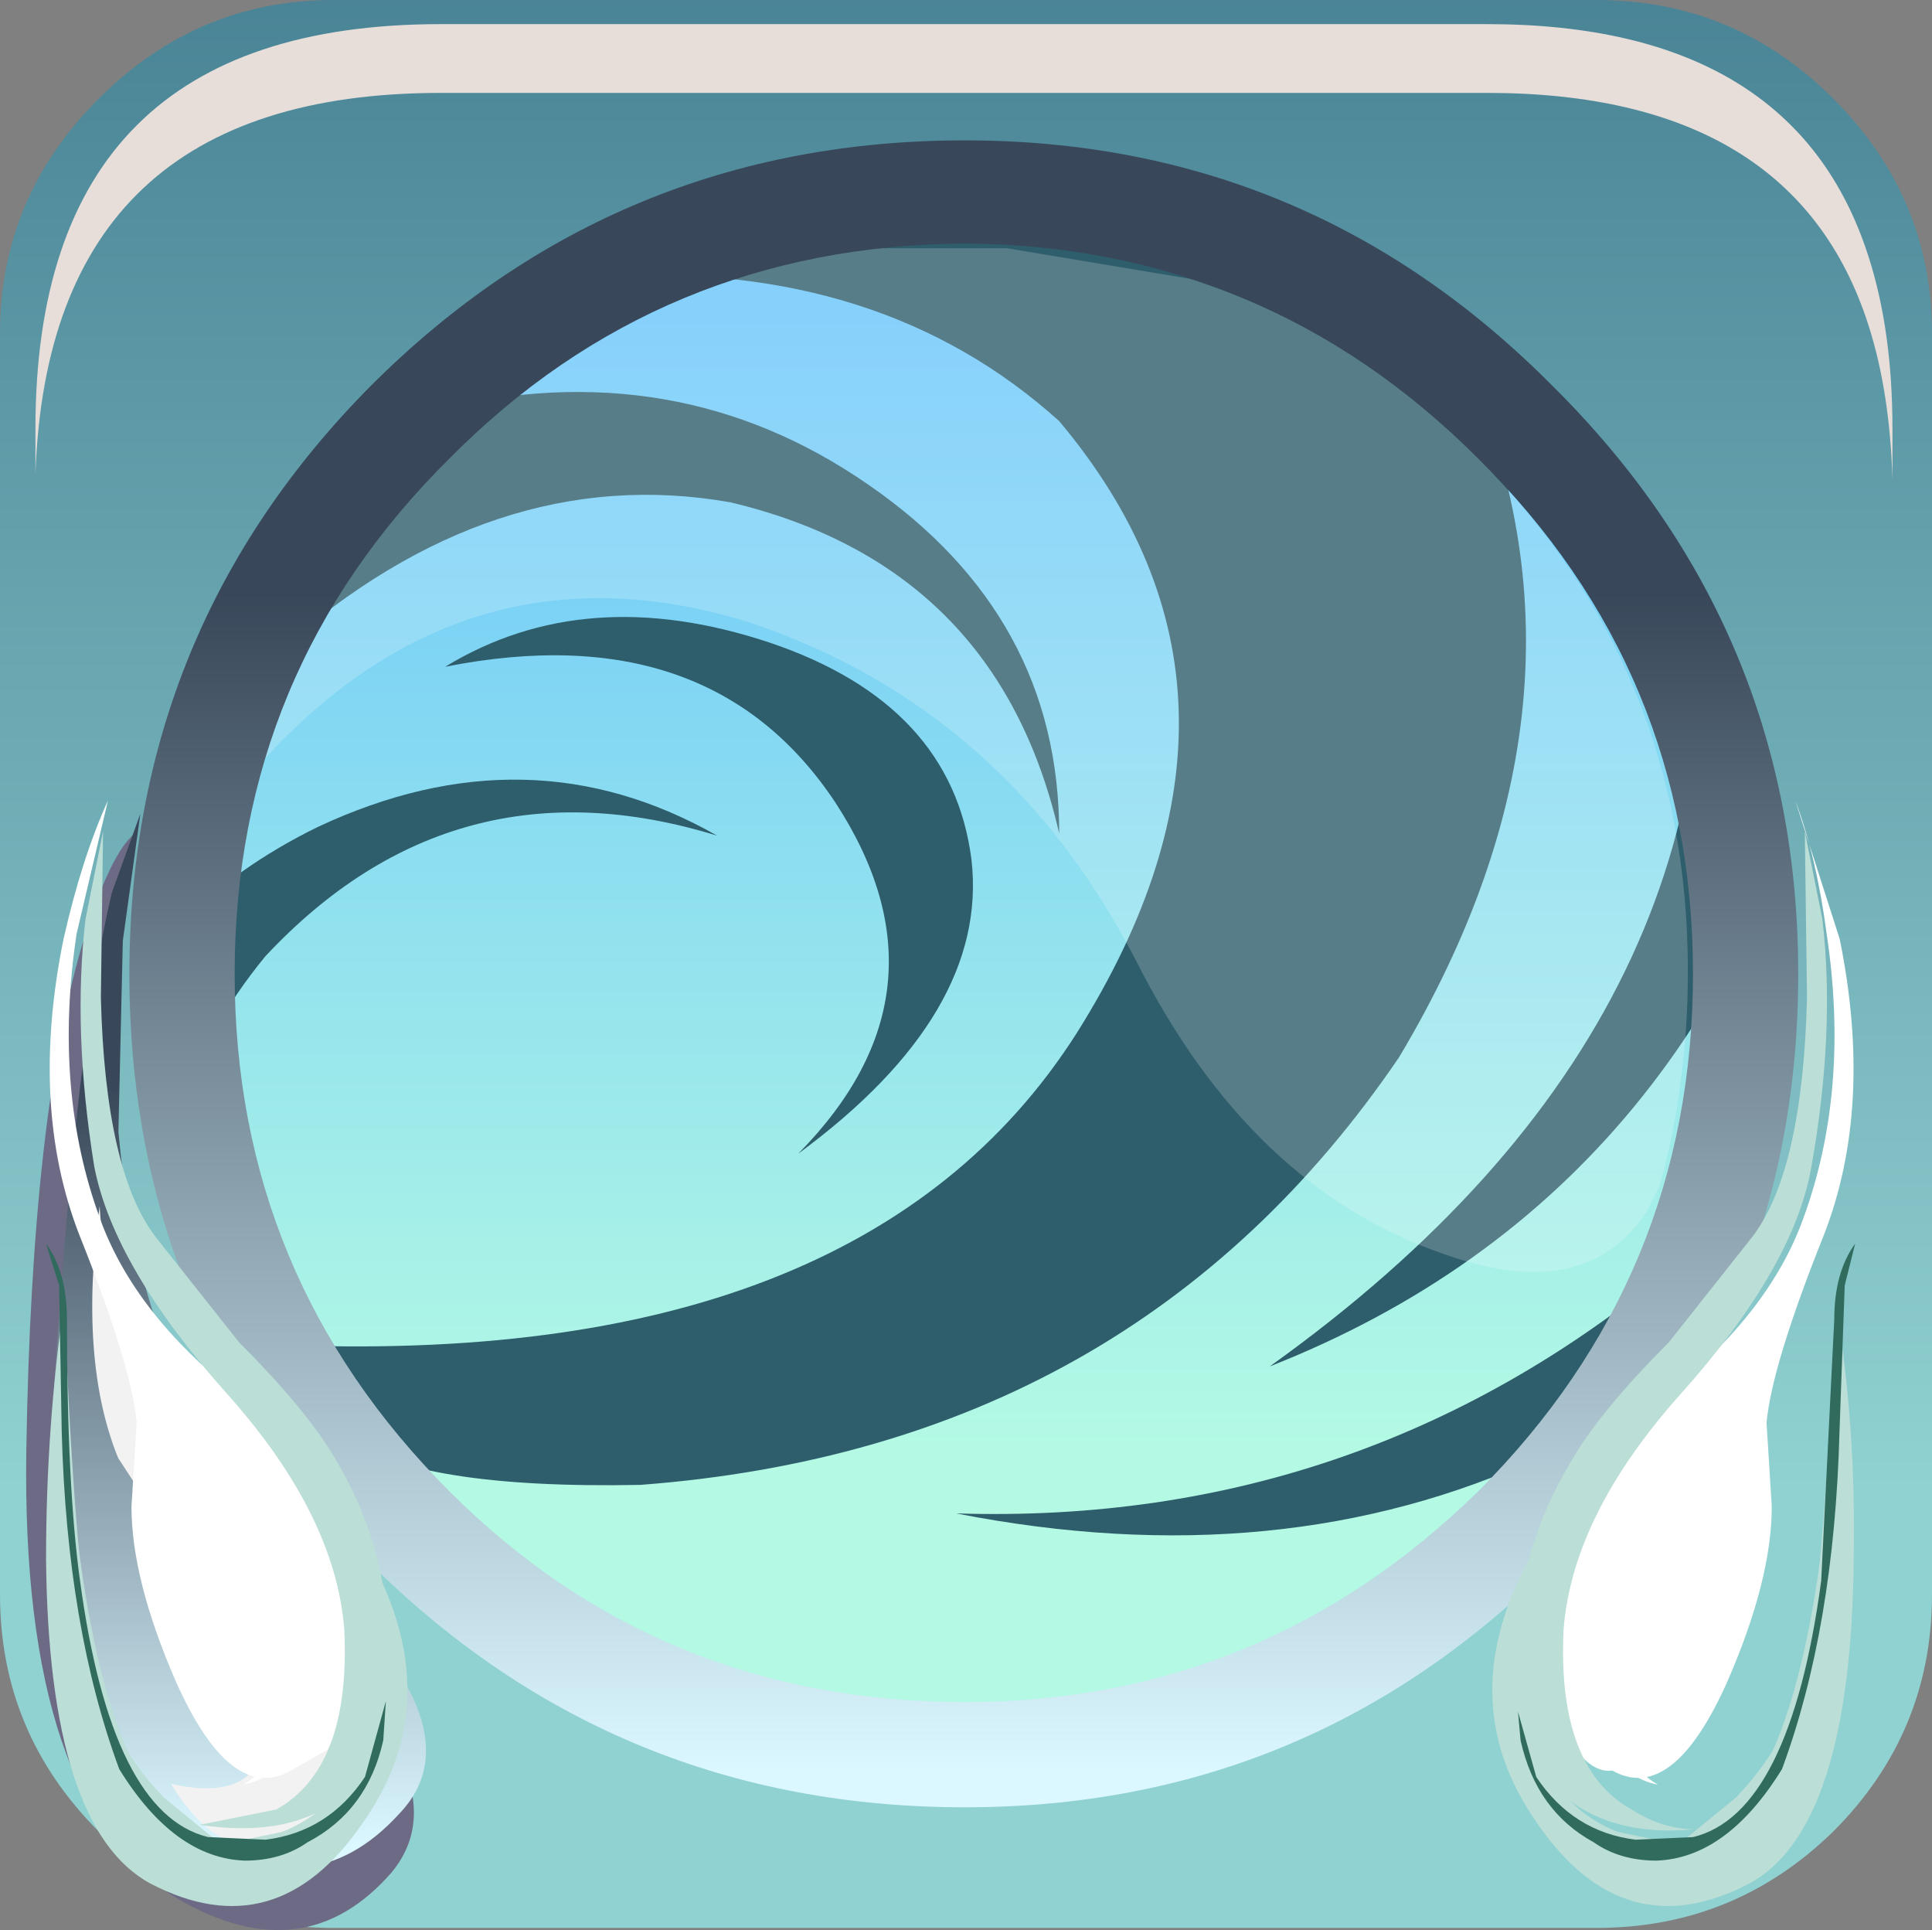 <?xml version="1.0" encoding="UTF-8" standalone="no"?>
<svg xmlns:xlink="http://www.w3.org/1999/xlink" height="66.0px" width="66.075px" xmlns="http://www.w3.org/2000/svg">
  <rect width="100%" height="100%" fill="#808080" stroke="none"/>
  <g transform="matrix(1.5, 0.0, 0.0, 1.5, -0.15, 0.0)">
    <use height="40.35" transform="matrix(1.0, 0.0, 0.0, 1.0, 1.8, 1.4)" width="40.35" xlink:href="#shape0"/>
    <use height="20.15" transform="matrix(1.159, 0.0, 0.0, 1.161, 5.9, 5.6)" width="28.2" xlink:href="#sprite0"/>
    <use height="43.95" transform="matrix(1.0, 0.0, 0.0, 1.0, 0.1, 0.0)" width="44.05" xlink:href="#shape2"/>
    <use height="20.7" transform="matrix(1.208, 0.0, 0.0, 1.208, 0.7, 19.0)" width="7.3" xlink:href="#sprite1"/>
    <use height="24.05" transform="matrix(1.0, 0.0, 0.0, 1.0, 1.3, 18.55)" width="8.5" xlink:href="#shape4"/>
    <use height="12.1" transform="matrix(1.208, 0.0, 0.0, 1.208, 2.19, 27.5)" width="5.7" xlink:href="#sprite2"/>
    <use height="18.7" transform="matrix(1.192, 0.0, 0.0, 1.192, 1.25, 18.25)" width="5.7" xlink:href="#sprite3"/>
    <use height="7.0" transform="matrix(1.192, 0.0, 0.0, 1.192, 3.2, 32.34)" width="3.35" xlink:href="#sprite4"/>
    <use height="22.75" transform="matrix(1.0, 0.0, 0.0, 1.0, 1.95, 18.95)" width="7.0" xlink:href="#shape8"/>
    <use height="11.6" transform="matrix(1.192, 0.0, 0.0, 1.192, 1.15, 29.65)" width="6.9" xlink:href="#sprite5"/>
    <use height="11.1" transform="matrix(1.192, 0.0, 0.0, 1.192, 1.4, 29.65)" width="6.45" xlink:href="#sprite6"/>
    <use height="11.8" transform="matrix(1.192, 0.0, 0.0, 1.192, 1.15, 28.35)" width="6.5" xlink:href="#sprite7"/>
    <use height="18.7" transform="matrix(1.192, 0.0, 0.0, 1.192, 35.55, 18.25)" width="5.7" xlink:href="#sprite8"/>
    <use height="7.0" transform="matrix(1.192, 0.0, 0.0, 1.192, 36.35, 32.34)" width="3.35" xlink:href="#sprite9"/>
    <use height="22.8" transform="matrix(1.0, 0.0, 0.0, 1.0, 34.7, 18.95)" width="7.05" xlink:href="#shape14"/>
    <use height="11.6" transform="matrix(1.192, 0.0, 0.0, 1.192, 34.14, 29.65)" width="6.9" xlink:href="#sprite10"/>
    <use height="11.1" transform="matrix(1.192, 0.0, 0.0, 1.192, 34.56, 29.65)" width="6.35" xlink:href="#sprite11"/>
    <use height="11.8" transform="matrix(1.192, 0.0, 0.0, 1.192, 34.71, 28.35)" width="6.45" xlink:href="#sprite12"/>
    <use height="8.6" transform="matrix(1.208, 0.0, 0.0, 1.206, 0.908, 0.55)" width="35.05" xlink:href="#sprite13"/>
  </g>
  <defs>
    <g id="shape0" transform="matrix(1.0, 0.0, 0.0, 1.0, -1.8, -1.4)">
      <path d="M21.95 1.4 Q30.3 1.4 36.2 7.3 42.15 13.25 42.15 21.55 42.15 29.9 36.2 35.8 30.3 41.75 21.95 41.75 13.6 41.75 7.7 35.8 1.8 29.9 1.8 21.55 1.8 13.25 7.7 7.3 13.6 1.4 21.95 1.4" fill="url(#gradient0)" fill-rule="evenodd" stroke="none"/>
      <path d="M21.9 34.5 Q31.25 34.8 38.4 28.75 37.9 31.5 35.25 33.2 29.3 35.95 21.9 34.5 M24.65 23.55 Q29.5 15.85 24.25 9.6 20.2 5.95 13.9 6.3 15.8 5.25 19.0 4.6 L24.4 4.2 Q29.85 4.8 33.5 8.25 36.9 15.9 32.0 24.1 25.95 33.0 14.7 33.85 9.55 33.95 7.95 32.75 L6.35 30.65 Q19.75 31.25 24.65 23.55 M29.05 31.15 Q40.45 23.0 38.65 11.4 L41.95 15.5 Q39.2 27.15 29.05 31.15" fill="#2e5d6b" fill-rule="evenodd" stroke="none"/>
      <path d="M18.3 26.3 Q21.95 22.6 19.15 18.3 16.3 14.0 10.25 15.2 13.45 13.25 17.65 14.65 21.8 16.05 22.25 19.6 22.65 23.1 18.3 26.3" fill="#2e5d6b" fill-rule="evenodd" stroke="none"/>
      <path d="M19.9 11.05 Q24.25 14.05 24.25 19.0 22.85 12.9 16.75 11.45 11.35 10.5 6.45 14.85 L10.0 9.35 Q15.5 8.0 19.9 11.05" fill="#2e5d6b" fill-rule="evenodd" stroke="none"/>
      <path d="M16.45 19.05 Q10.45 17.2 6.15 21.8 4.75 23.5 4.1 25.55 L4.1 21.15 Q5.5 19.75 7.35 18.85 12.15 16.6 16.45 19.05" fill="#2e5d6b" fill-rule="evenodd" stroke="none"/>
    </g>
    <linearGradient gradientTransform="matrix(0.0, -0.019, -0.019, 0.0, 21.95, 17.75)" gradientUnits="userSpaceOnUse" id="gradient0" spreadMethod="pad" x1="-819.2" x2="819.2">
      <stop offset="0.012" stop-color="#b3f9e4"/>
      <stop offset="1.0" stop-color="#5bbbff"/>
    </linearGradient>
    <g id="sprite0" transform="matrix(1.0, 0.0, 0.0, 1.0, 0.0, 0.0)">
      <use height="20.15" transform="matrix(1.0, 0.0, 0.0, 1.0, 0.0, 0.0)" width="28.2" xlink:href="#shape1"/>
    </g>
    <g id="shape1" transform="matrix(1.0, 0.0, 0.0, 1.0, 0.0, 0.0)">
      <path d="M27.65 18.45 L27.4 18.95 Q26.2 20.8 23.4 19.8 19.6 18.5 17.35 14.05 14.8 9.1 9.75 7.4 4.1 5.65 0.0 10.3 1.0 6.85 3.7 4.15 7.2 0.65 11.9 0.05 L14.8 0.05 18.4 0.65 Q21.55 1.65 24.05 4.15 28.2 8.3 28.2 14.25 28.2 16.45 27.65 18.45" fill="#ffffff" fill-opacity="0.196" fill-rule="evenodd" stroke="none"/>
    </g>
    <g id="shape2" transform="matrix(1.0, 0.0, 0.0, 1.0, -0.1, 0.0)">
      <path d="M22.15 4.65 Q14.95 4.65 9.9 9.75 4.8 14.8 4.8 22.0 4.8 29.15 9.9 34.25 14.95 39.3 22.15 39.3 29.35 39.3 34.35 34.25 39.4 29.15 39.4 22.0 39.4 14.8 34.35 9.75 29.25 4.65 22.15 4.65 M0.1 7.6 Q0.1 4.5 2.35 2.25 4.6 0.0 7.7 0.0 L36.5 0.0 Q39.65 0.0 41.9 2.25 44.15 4.5 44.15 7.6 L44.15 36.35 Q44.15 39.5 41.9 41.75 39.65 43.95 36.5 43.95 L7.7 43.95 Q4.6 43.95 2.35 41.75 0.1 39.5 0.1 36.35 L0.1 7.6" fill="url(#gradient1)" fill-rule="evenodd" stroke="none"/>
      <path d="M8.55 8.8 Q14.15 3.2 22.1 3.2 29.95 3.2 35.5 8.8 41.1 14.35 41.1 22.2 41.1 30.1 35.5 35.65 29.95 41.2 22.1 41.2 14.15 41.2 8.55 35.65 3.05 30.1 3.05 22.2 3.05 14.35 8.55 8.8 M5.45 22.2 Q5.45 29.1 10.35 34.0 15.15 38.8 22.1 38.8 28.9 38.8 33.8 34.0 38.7 29.1 38.7 22.2 38.7 15.3 33.8 10.45 28.95 5.6 22.1 5.55 15.15 5.6 10.35 10.45 5.45 15.3 5.45 22.2" fill="url(#gradient2)" fill-rule="evenodd" stroke="none"/>
    </g>
    <linearGradient gradientTransform="matrix(0.0, -0.044, -0.044, 0.0, 22.1, -1.2)" gradientUnits="userSpaceOnUse" id="gradient1" spreadMethod="pad" x1="-819.2" x2="819.2">
      <stop offset="0.012" stop-color="#90d1d1"/>
      <stop offset="0.976" stop-color="#003459"/>
    </linearGradient>
    <linearGradient gradientTransform="matrix(0.0, -0.017, -0.017, 0.0, 22.05, 26.8)" gradientUnits="userSpaceOnUse" id="gradient2" spreadMethod="pad" x1="-819.2" x2="819.2">
      <stop offset="0.012" stop-color="#dbf7ff"/>
      <stop offset="0.976" stop-color="#384759"/>
    </linearGradient>
    <g id="sprite1" transform="matrix(1.0, 0.0, 0.0, 1.0, 0.0, 0.0)">
      <use height="20.7" transform="matrix(1.0, 0.0, 0.0, 1.0, 0.0, 0.0)" width="7.3" xlink:href="#shape3"/>
    </g>
    <g id="shape3" transform="matrix(1.0, 0.0, 0.0, 1.0, 0.0, 0.0)">
      <path d="M1.5 3.3 Q1.25 4.9 1.35 6.95 1.55 10.95 3.35 13.0 L6.75 16.9 Q7.8 18.5 6.9 19.6 5.25 21.5 2.85 20.1 -0.1 18.35 0.0 11.65 0.1 5.2 1.1 1.95 1.6 0.35 2.05 0.0 L1.5 3.3" fill="#6c6a85" fill-rule="evenodd" stroke="none"/>
    </g>
    <g id="shape4" transform="matrix(1.0, 0.0, 0.0, 1.0, -1.3, -18.55)">
      <path d="M2.9 21.45 L2.8 25.8 Q3.25 30.7 5.3 33.2 L9.15 38.05 Q10.45 40.05 9.2 41.35 7.15 43.6 4.35 41.75 0.9 39.5 1.35 31.4 1.85 23.7 2.65 20.35 L3.3 18.55 2.9 21.45" fill="url(#gradient3)" fill-rule="evenodd" stroke="none"/>
    </g>
    <linearGradient gradientTransform="matrix(0.0, -0.011, -0.011, 0.0, 5.5, 33.3)" gradientUnits="userSpaceOnUse" id="gradient3" spreadMethod="pad" x1="-819.2" x2="819.2">
      <stop offset="0.012" stop-color="#dbf7ff"/>
      <stop offset="0.976" stop-color="#384759"/>
    </linearGradient>
    <g id="sprite2" transform="matrix(1.0, 0.0, 0.0, 1.0, 0.05, 0.0)">
      <use height="12.1" transform="matrix(1.0, 0.0, 0.0, 1.0, -0.05, 0.0)" width="5.7" xlink:href="#shape5"/>
    </g>
    <g id="shape5" transform="matrix(1.0, 0.0, 0.0, 1.0, 0.05, 0.0)">
      <path d="M1.45 10.9 Q3.25 11.3 3.25 9.75 3.25 8.85 2.15 7.35 L0.45 4.75 Q-0.3 2.9 0.1 0.0 0.15 0.9 0.5 2.05 1.15 4.35 2.45 5.8 L5.15 8.65 Q6.15 9.9 5.1 11.0 2.85 13.25 1.45 10.9" fill="#f2f2f2" fill-rule="evenodd" stroke="none"/>
    </g>
    <g id="sprite3" transform="matrix(1.0, 0.0, 0.0, 1.0, 0.0, 0.0)">
      <use height="18.7" transform="matrix(1.0, 0.0, 0.0, 1.0, 0.0, 0.0)" width="5.7" xlink:href="#shape6"/>
    </g>
    <g id="shape6" transform="matrix(1.0, 0.0, 0.0, 1.0, 0.0, 0.0)">
      <path d="M1.65 11.9 Q1.55 10.8 0.55 8.3 -0.4 5.85 0.25 2.65 0.6 1.1 1.1 0.0 L0.5 2.55 Q0.05 5.55 0.95 8.0 1.6 9.8 3.55 11.35 5.25 12.65 5.55 14.75 5.9 17.2 5.3 18.15 L4.6 18.55 Q3.45 19.2 2.4 16.85 1.55 14.9 1.55 13.5 L1.65 11.9" fill="#ffffff" fill-rule="evenodd" stroke="none"/>
    </g>
    <g id="sprite4" transform="matrix(1.0, 0.0, 0.0, 1.0, 0.0, 0.05)">
      <use height="7.0" transform="matrix(1.0, 0.0, 0.0, 1.0, 0.0, -0.05)" width="3.35" xlink:href="#shape7"/>
    </g>
    <g id="shape7" transform="matrix(1.0, 0.0, 0.0, 1.0, 0.0, 0.05)">
      <path d="M2.3 5.7 Q2.05 4.1 0.65 2.6 -0.4 1.45 0.2 0.4 0.8 -0.6 2.05 0.6 3.35 1.8 3.35 4.25 3.35 6.7 2.05 6.95 2.9 6.45 2.3 5.7" fill="#ffffff" fill-rule="evenodd" stroke="none"/>
    </g>
    <g id="shape8" transform="matrix(1.0, 0.0, 0.0, 1.0, -1.95, -18.95)">
      <path d="M4.05 34.45 L3.75 33.7 Q3.7 32.85 4.7 32.85 6.25 32.85 6.0 35.5 L5.2 34.1 Q4.3 33.05 4.05 34.45" fill="#ffffff" fill-rule="evenodd" stroke="none"/>
      <path d="M3.65 28.2 L5.55 30.6 Q7.15 32.2 7.8 33.35 9.4 36.1 8.8 39.4 8.7 40.15 8.15 40.7 7.0 41.95 4.65 41.6 L6.4 41.25 Q8.1 40.3 7.95 37.15 7.75 34.55 5.3 31.8 2.7 28.9 2.25 26.6 1.75 23.5 2.05 20.95 L2.45 18.95 2.4 22.75 Q2.5 26.7 3.65 28.2" fill="#bbded6" fill-rule="evenodd" stroke="none"/>
    </g>
    <g id="sprite5" transform="matrix(1.0, 0.0, 0.0, 1.0, 0.0, 0.0)">
      <use height="11.6" transform="matrix(1.0, 0.0, 0.0, 1.0, 0.0, 0.0)" width="6.9" xlink:href="#shape9"/>
    </g>
    <g id="shape9" transform="matrix(1.0, 0.0, 0.0, 1.0, 0.0, 0.0)">
      <path d="M0.0 4.95 Q0.0 2.4 0.35 0.0 0.5 4.25 0.85 6.75 1.1 8.3 2.25 9.5 L3.35 10.4 Q5.95 10.25 6.3 7.5 6.45 6.1 6.1 4.75 7.75 7.6 6.05 10.0 4.4 12.4 2.0 11.15 0.05 10.1 0.0 4.95" fill="#bbded6" fill-rule="evenodd" stroke="none"/>
    </g>
    <g id="sprite6" transform="matrix(1.0, 0.0, 0.0, 1.0, 0.0, 0.0)">
      <use height="11.1" transform="matrix(1.0, 0.0, 0.0, 1.0, 0.0, 0.0)" width="6.45" xlink:href="#shape10"/>
    </g>
    <g id="shape10" transform="matrix(1.0, 0.0, 0.0, 1.0, 0.0, 0.0)">
      <path d="M0.45 5.0 Q1.15 10.05 3.15 10.4 L4.6 10.1 Q6.1 9.4 6.3 7.2 L6.3 6.25 Q6.6 7.3 6.35 8.45 5.85 10.7 3.3 11.1 2.3 11.25 1.35 9.9 -0.45 7.25 0.15 0.0 0.1 2.45 0.45 5.0" fill="#bbded6" fill-rule="evenodd" stroke="none"/>
    </g>
    <g id="sprite7" transform="matrix(1.0, 0.0, 0.0, 1.0, 0.0, 0.0)">
      <use height="11.8" transform="matrix(1.0, 0.0, 0.0, 1.0, 0.0, 0.0)" width="6.5" xlink:href="#shape11"/>
    </g>
    <g id="shape11" transform="matrix(1.0, 0.0, 0.0, 1.0, 0.0, 0.0)">
      <path d="M0.0 0.0 Q0.4 0.55 0.4 1.45 0.4 4.65 0.65 6.45 1.25 10.9 3.1 11.35 L4.2 11.4 Q5.4 11.25 6.1 10.2 L6.5 8.75 6.45 9.5 Q6.15 10.85 5.0 11.45 4.5 11.8 3.8 11.8 2.45 11.75 1.4 10.05 0.4 7.35 0.3 3.6 L0.25 0.8 0.0 0.0" fill="#306b5e" fill-rule="evenodd" stroke="none"/>
    </g>
    <g id="sprite8" transform="matrix(1.0, 0.0, 0.0, 1.0, 0.0, 0.0)">
      <use height="18.7" transform="matrix(1.0, 0.0, 0.0, 1.0, 0.0, 0.0)" width="5.7" xlink:href="#shape12"/>
    </g>
    <g id="shape12" transform="matrix(1.0, 0.0, 0.0, 1.0, 0.0, 0.0)">
      <path d="M4.05 11.9 L4.15 13.5 Q4.15 14.9 3.3 16.85 2.25 19.2 1.1 18.55 0.75 18.6 0.4 18.15 -0.2 17.2 0.15 14.75 0.45 12.65 2.15 11.35 4.1 9.8 4.75 8.0 5.65 5.55 5.2 2.55 5.0 1.05 4.6 0.0 L5.45 2.65 Q6.1 5.85 5.15 8.3 4.15 10.8 4.05 11.9" fill="#ffffff" fill-rule="evenodd" stroke="none"/>
    </g>
    <g id="sprite9" transform="matrix(1.0, 0.0, 0.0, 1.0, 0.0, 0.05)">
      <use height="7.0" transform="matrix(1.0, 0.0, 0.0, 1.0, 0.0, -0.05)" width="3.35" xlink:href="#shape13"/>
    </g>
    <g id="shape13" transform="matrix(1.0, 0.0, 0.0, 1.0, 0.0, 0.05)">
      <path d="M1.05 5.7 Q0.45 6.45 1.3 6.95 0.0 6.7 0.0 4.25 0.0 1.8 1.3 0.6 2.55 -0.6 3.15 0.4 3.75 1.45 2.7 2.6 1.3 4.1 1.05 5.7" fill="#ffffff" fill-rule="evenodd" stroke="none"/>
    </g>
    <g id="shape14" transform="matrix(1.0, 0.0, 0.0, 1.0, -34.7, -18.95)">
      <path d="M39.7 34.45 Q39.45 33.05 38.5 34.1 L37.65 35.5 37.75 34.15 Q38.0 32.85 39.05 32.85 40.6 32.85 39.7 34.45" fill="#ffffff" fill-rule="evenodd" stroke="none"/>
      <path d="M40.05 28.2 Q41.2 26.7 41.3 22.75 L41.25 18.95 41.65 20.95 Q41.95 23.5 41.4 26.6 41.0 28.9 38.4 31.8 35.95 34.55 35.75 37.15 35.6 40.3 37.3 41.25 38.0 41.7 38.75 41.7 36.65 41.9 35.5 40.7 L34.85 39.4 Q34.25 36.1 35.9 33.35 36.55 32.2 38.15 30.6 L40.05 28.2" fill="#bbded6" fill-rule="evenodd" stroke="none"/>
    </g>
    <g id="sprite10" transform="matrix(1.0, 0.0, 0.0, 1.0, 0.05, 0.0)">
      <use height="11.6" transform="matrix(1.0, 0.0, 0.0, 1.0, -0.05, 0.0)" width="6.9" xlink:href="#shape15"/>
    </g>
    <g id="shape15" transform="matrix(1.0, 0.0, 0.0, 1.0, 0.05, 0.0)">
      <path d="M0.8 10.0 Q-0.9 7.6 0.75 4.75 0.4 6.1 0.55 7.5 0.9 10.25 3.5 10.4 L4.6 9.5 Q5.75 8.3 6.0 6.75 6.35 4.25 6.5 0.0 6.9 2.4 6.85 4.95 6.8 10.1 4.85 11.15 2.45 12.4 0.8 10.0" fill="#bbded6" fill-rule="evenodd" stroke="none"/>
    </g>
    <g id="sprite11" transform="matrix(1.0, 0.0, 0.0, 1.0, -0.05, 0.0)">
      <use height="11.1" transform="matrix(1.0, 0.0, 0.0, 1.0, 0.05, 0.0)" width="6.35" xlink:href="#shape16"/>
    </g>
    <g id="shape16" transform="matrix(1.0, 0.0, 0.0, 1.0, -0.05, 0.0)">
      <path d="M5.95 5.0 Q6.3 2.45 6.25 0.0 6.85 7.25 5.05 9.9 4.15 11.25 3.1 11.1 0.55 10.7 0.05 8.45 L0.1 6.25 0.1 7.2 Q0.3 9.4 1.8 10.1 L3.25 10.4 Q5.25 10.05 5.95 5.0" fill="#bbded6" fill-rule="evenodd" stroke="none"/>
    </g>
    <g id="sprite12" transform="matrix(1.0, 0.0, 0.0, 1.0, -0.05, 0.0)">
      <use height="11.8" transform="matrix(1.0, 0.0, 0.0, 1.0, 0.05, 0.0)" width="6.45" xlink:href="#shape17"/>
    </g>
    <g id="shape17" transform="matrix(1.0, 0.0, 0.0, 1.0, -0.05, 0.0)">
      <path d="M6.5 0.0 L6.3 0.8 6.2 3.6 Q6.1 7.35 5.1 10.05 4.05 11.75 2.7 11.8 2.0 11.8 1.5 11.45 0.4 10.85 0.1 9.5 L0.05 8.95 0.4 10.2 Q1.1 11.25 2.3 11.4 L3.4 11.35 Q5.25 10.9 5.85 6.45 L6.1 1.45 Q6.1 0.55 6.5 0.0" fill="#306b5e" fill-rule="evenodd" stroke="none"/>
    </g>
    <g id="sprite13" transform="matrix(1.0, 0.0, 0.0, 1.0, 0.2, 0.0)">
      <use height="8.6" transform="matrix(1.0, 0.0, 0.0, 1.0, -0.2, 0.0)" width="35.05" xlink:href="#shape18"/>
    </g>
    <g id="shape18" transform="matrix(1.0, 0.0, 0.0, 1.0, 0.2, 0.0)">
      <path d="M34.4 4.4 Q34.85 5.8 34.85 7.65 L34.85 8.6 Q34.8 6.95 34.4 5.7 33.0 1.3 27.2 1.3 L7.45 1.3 Q0.05 1.3 -0.2 8.5 L-0.2 7.65 Q-0.2 0.0 7.45 0.0 L27.2 0.0 Q33.0 0.0 34.4 4.4" fill="#e7deda" fill-rule="evenodd" stroke="none"/>
    </g>
  </defs>
</svg>
